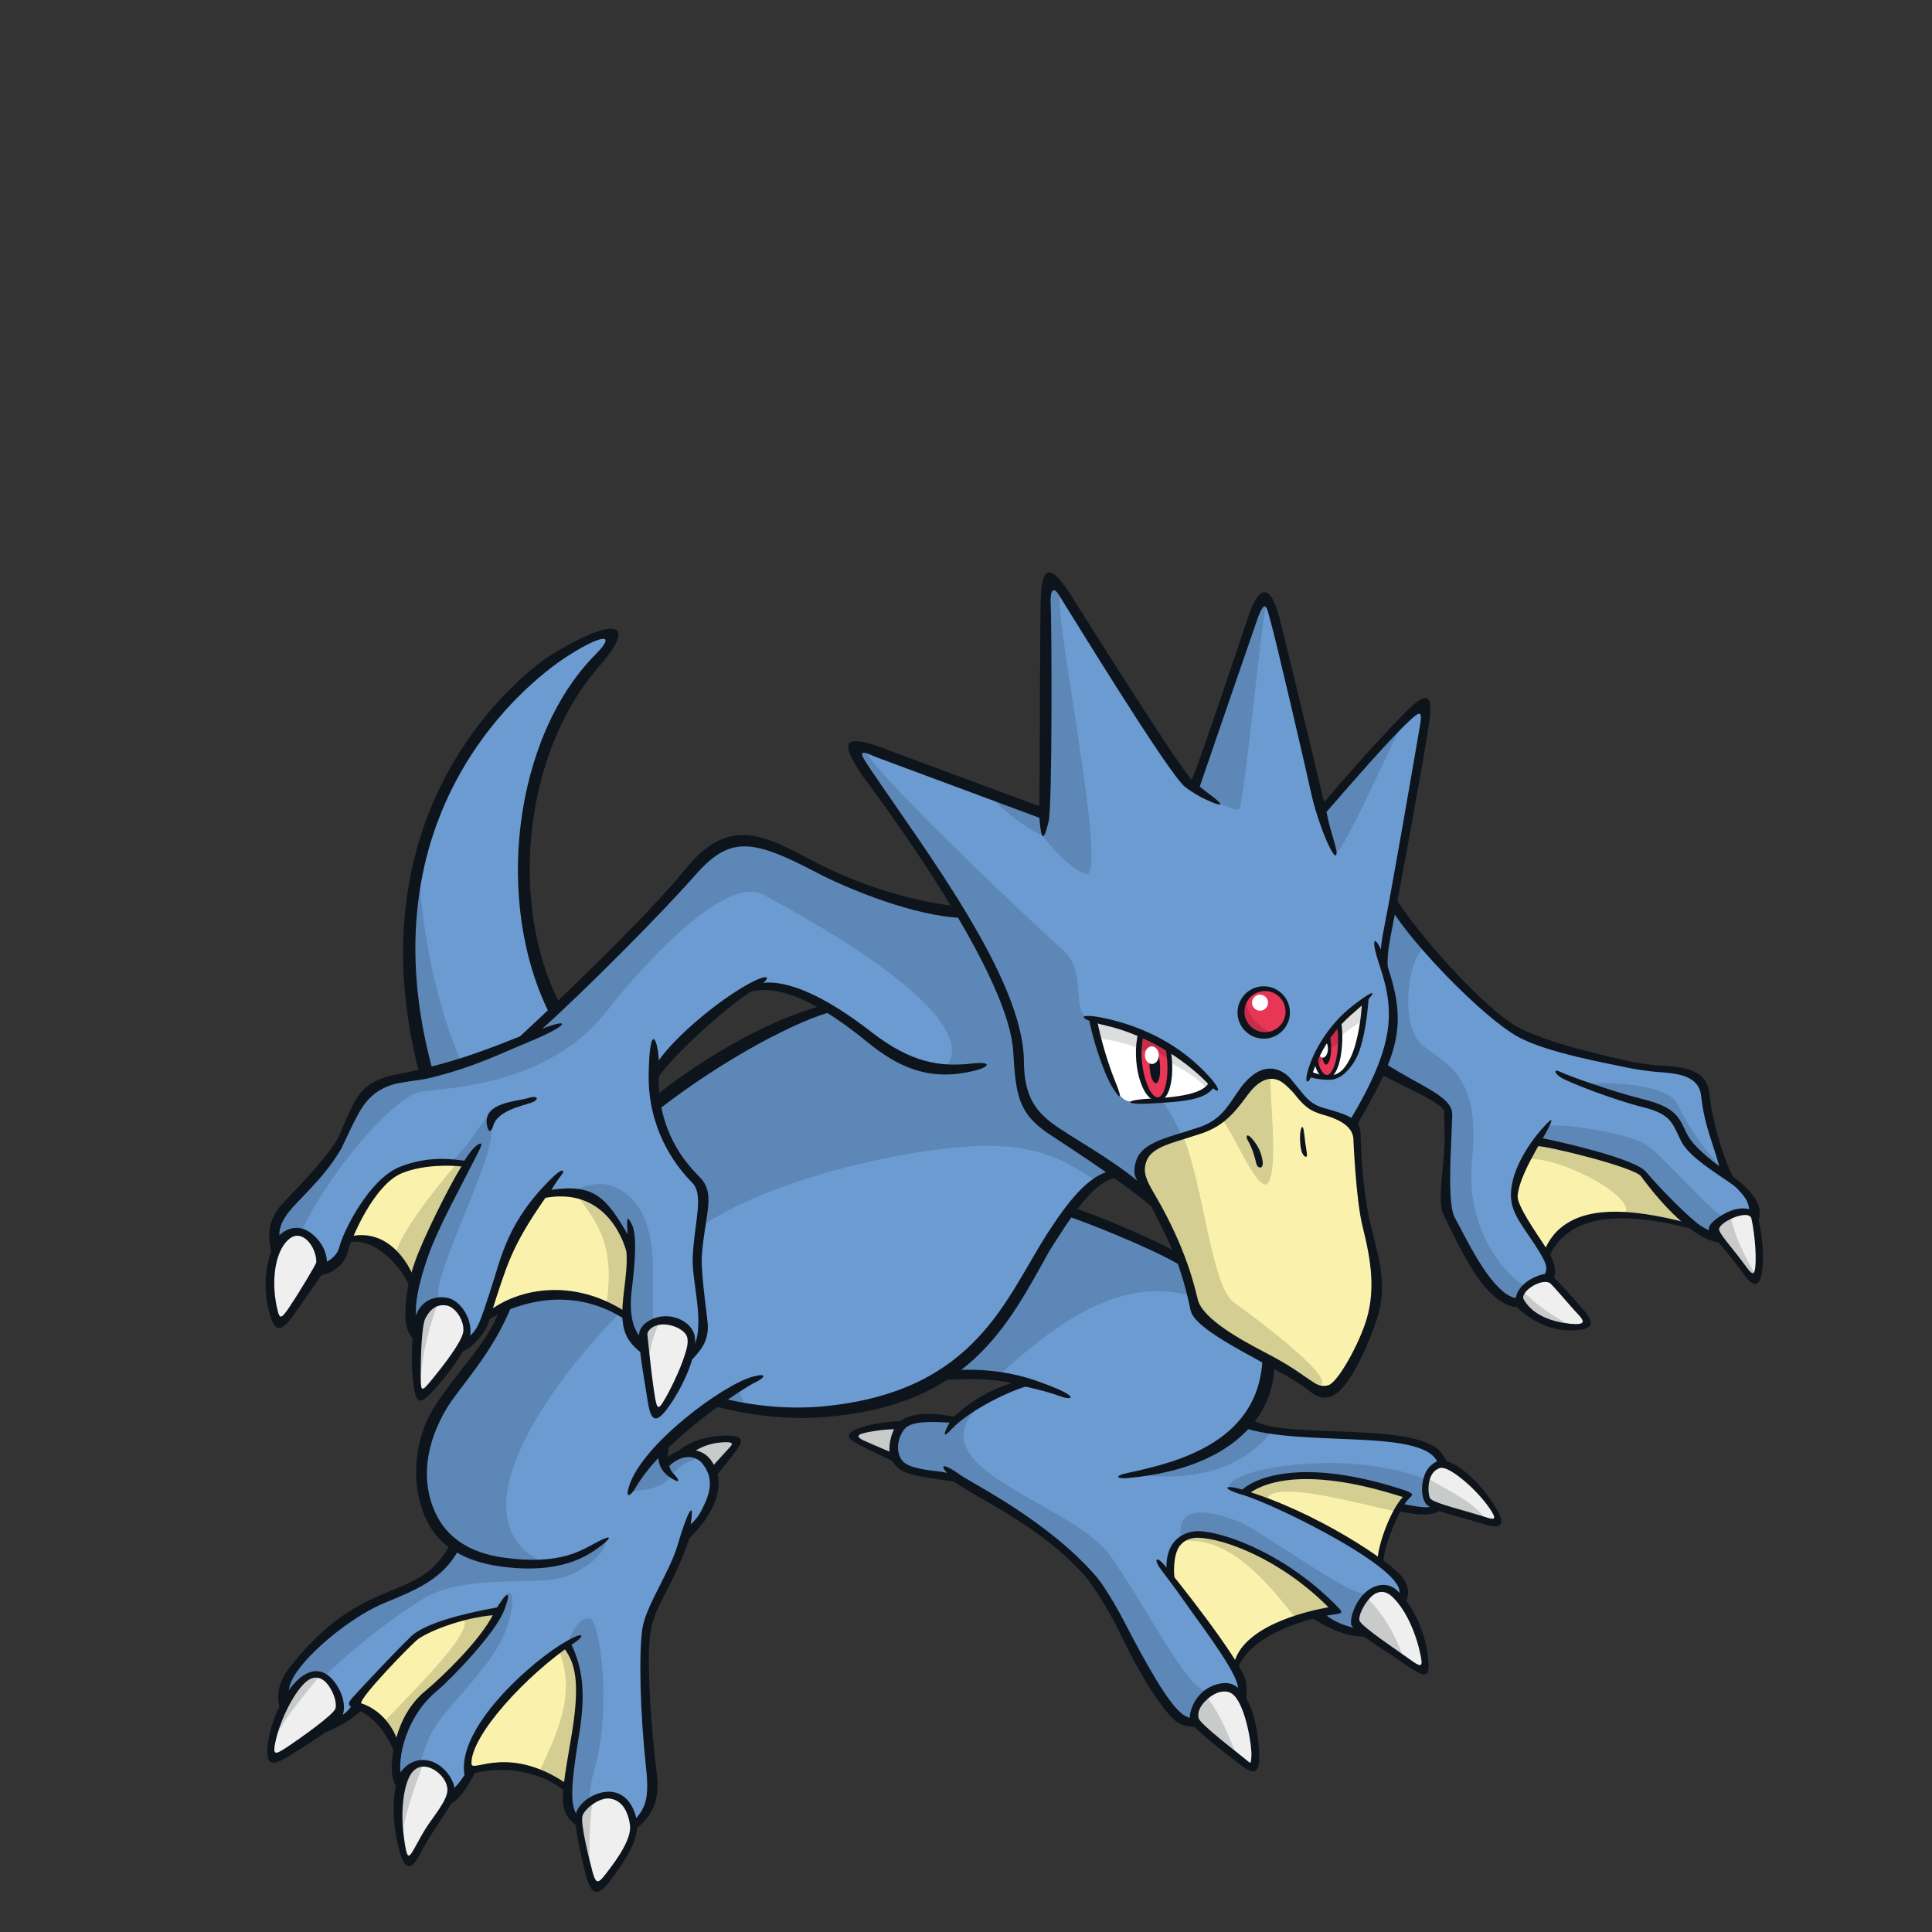 <svg width="800" height="800" viewBox="0 0 800 800" fill="none" xmlns="http://www.w3.org/2000/svg">
<rect x="0" y="0" width="800" height="800" fill="#333333" stroke="none"/>
<g clip-path="url(#clip0_42_63287)">
<path d="M230.817 417.885C201.433 367.676 224.975 292.469 248.052 273.002C262.511 260.794 250.4 259.106 234.64 269.741C212.418 284.763 148.021 336.914 178.201 444.863C178.201 444.863 260.978 469.395 230.836 417.885H230.817Z" fill="#6C9BD2"/>
<path d="M178.182 444.863C178.182 444.863 185.498 447.037 194.97 448.726C182.199 422.33 175.658 392.48 173.543 362.824C169.04 385.687 169.273 412.956 178.182 444.863Z" fill="#5D87B7"/>
<path d="M680.392 484.844L636.956 472.598L626.553 492.278L638.373 530.163C639.052 522.089 641.012 490.861 700.713 507.785L680.392 484.844Z" fill="#FAF2AC"/>
<path d="M680.392 484.844L636.956 472.598L633.152 479.798C649.688 480.089 679.034 497.207 672.396 502.875C680.897 503.108 687.34 504.233 700.732 508.018L680.412 484.844H680.392Z" fill="#D4CE93"/>
<path d="M719.888 490.784C719.888 490.784 718.646 490.027 716.724 488.804L717.074 488.92C714.26 481.429 708.573 469.454 706.768 453.306C705.351 440.632 687.01 443.563 678.568 441.7C670.125 439.817 640.217 433.626 627.097 426.134C613.977 418.643 586.455 388.036 576.15 371.17L570.482 442.166L576.945 444.223C585.155 449.56 599.556 456.761 599.556 461.166C599.556 466.795 597.402 498.236 601.148 504.796C604.893 511.356 615.549 535.112 626.165 538.586C630.707 540.081 642.953 533.055 643.031 528.281C643.167 519.702 628.028 506.718 627.097 496.412C626.165 486.106 637.402 472.986 637.402 472.986C637.402 472.986 675.831 480.478 680.508 486.106C685.186 491.735 705.759 513.53 708.553 512.599C711.368 511.667 725.478 508.601 726.429 503.923C727.36 499.246 719.869 490.803 719.869 490.803L719.888 490.784Z" fill="#6C9BD2"/>
<path d="M630.998 532.065C628.941 531.813 605.942 513.996 609.571 479.643C613.181 445.31 598.722 440.652 589.173 432.908C579.624 425.164 582.205 397.022 590.881 391.005C584.864 383.766 579.585 376.701 576.189 371.131L570.521 442.127L576.984 444.184C585.194 449.521 599.595 456.256 599.595 460.662C599.595 466.29 597.441 498.217 601.187 504.777C604.933 511.337 615.588 535.093 626.204 538.567C626.359 538.625 626.534 538.625 626.709 538.664C631.27 540.566 634.181 539.615 631.017 532.046L630.998 532.065Z" fill="#5D87B7"/>
<path d="M680.819 473.452C673.599 469.318 644.409 464.408 640.799 466.484C637.189 468.542 634.86 472.676 638.431 473.18C644.506 474.403 676.297 481.021 680.528 486.106C685.205 491.735 705.778 513.53 708.573 512.599C709.971 512.133 721.344 506.504 715.405 504.971C709.466 503.419 688.039 477.605 680.8 473.471L680.819 473.452Z" fill="#5D87B7"/>
<path d="M656.287 448.921C649.824 449.949 684.41 455.733 691.707 461.711C699.102 474.326 705.584 483.215 715.657 486.864C714.745 484.555 703.973 476.442 694.444 456.956C690.232 448.339 662.731 447.873 656.268 448.901L656.287 448.921Z" fill="#5D87B7"/>
<path d="M654.928 544.273C652.987 542.099 641.711 529.483 641.711 529.483C639.829 528.358 630.183 529.852 629.426 538.489C635.054 544.117 636.335 545.476 642.061 547.553C646.059 549.008 649.999 549.26 653.589 549.377C656.248 549.455 656.869 546.466 654.928 544.292V544.273Z" fill="#EFEFEF"/>
<path d="M630.493 534.549C629.95 535.655 629.562 536.936 629.426 538.469C635.054 544.098 636.549 546.349 642.565 547.475C644.545 547.844 647.029 548.096 649.475 548.251C642.585 544.758 636.063 540.197 630.493 534.549Z" fill="#C9CACA"/>
<path d="M709.35 508.833C708.593 506.581 723.712 496.722 726.468 503.903C729.612 516.324 728.409 530.143 726.468 530.143C724.527 530.143 709.369 508.833 709.369 508.833H709.35Z" fill="#EFEFEF"/>
<path d="M716.472 502.895C712.494 504.738 708.981 507.727 709.349 508.833C709.349 508.833 718.2 519.586 724.643 529.659C725.206 528.591 727.05 529.697 727.438 528.669C722.683 520.634 718.316 512.385 716.472 502.895Z" fill="#C9CACA"/>
<path d="M375.448 590.756C358.737 588.873 354.371 592.192 354.021 594.851C353.672 597.51 373.507 605.254 373.507 605.254L375.448 590.756Z" fill="#C9CACA"/>
<path d="M386.065 570.455C386.065 570.455 411.198 567.563 423.756 572.396C415.565 576.161 398.622 583.031 395.73 587.864C388.879 587.495 377.758 586.564 373.896 590.426C370.033 594.288 365.356 605.118 377.544 608.709C383.755 610.533 394.779 611.368 394.779 611.368C394.779 611.368 432.606 630.252 452.868 653.678C458.962 660.723 479.244 704.547 488.909 711.321C498.575 718.094 512.529 707.09 514.47 699.346C516.411 691.621 490.482 661.888 484.678 652.222C485.416 643.818 494.13 640.422 501.855 642.343C509.579 644.284 535.509 659.986 549.891 671.766C564.175 683.47 585.291 665.672 581.429 656.977C579.236 652.067 560.623 633.881 519.652 619.771C520.332 614.104 530.948 616.394 540.613 616.394C550.279 616.394 583.04 626.487 591.075 624.798C598.023 623.343 604.04 611.329 594.375 601.663C584.709 591.998 536.984 596.384 516.101 589.378C519.963 580.683 533.976 568.087 517.479 545.826C496.304 517.276 450.403 508.464 442.679 499.77L386.103 570.474L386.065 570.455Z" fill="#6C9BD2"/>
<path d="M521.671 552.366C520.526 550.27 519.148 548.077 517.459 545.806C496.285 517.257 455.644 506.893 442.912 500.721L386.084 570.455C386.084 570.455 400.485 568.786 412.945 570.086C442.368 543.594 477.886 515.549 521.69 552.366H521.671Z" fill="#5D87B7"/>
<path d="M458.768 642.829C440.214 620.568 375.118 607.195 408.287 579.461C402.465 582.333 397.224 585.361 395.73 587.845C388.879 587.477 377.758 586.545 373.895 590.407C370.033 594.27 365.026 606.477 377.544 608.69C392.683 611.349 398.641 613.95 398.641 613.95C398.641 613.95 432.606 630.233 452.868 653.659C458.962 660.704 480.486 703.927 490.151 710.7C494.48 713.728 499.293 713.747 503.485 712.175C503.155 711.166 500.535 701.171 500.341 700.162C492.849 702.491 474.295 664.178 458.768 642.849V642.829Z" fill="#5D87B7"/>
<path d="M488.987 636.579C487.725 639.082 488.211 641.217 489.142 644.303C492.539 641.896 497.352 641.198 501.835 642.323C509.56 644.264 536.46 660.198 550.841 671.999C563.806 682.615 565.32 670.563 566.95 660.14C560.235 662.198 522.272 633.803 513.247 630.193C504.203 626.583 486.794 621.285 488.987 636.579Z" fill="#5D87B7"/>
<path d="M527.086 591.939C523.553 591.551 521.477 590.29 518.488 589.785C501.117 603.856 491.083 604.827 469.695 610.183C490.171 613.91 514.723 609.504 527.086 591.939Z" fill="#5D87B7"/>
<path d="M514.548 611.077C504.223 615.716 510.414 617.268 516.605 618.821C522.796 620.374 533.859 616.376 540.613 616.376C550.279 616.376 583.04 626.468 591.075 624.779C594.86 623.984 593.404 618.743 594.336 614.182C564.33 600.713 524.873 606.439 514.548 611.077Z" fill="#5D87B7"/>
<path d="M494.402 711.301C493.936 704.081 505.135 693.892 512.083 701.19C519.031 708.506 520.487 727.158 519.031 732.631C517.168 731.796 494.673 715.435 494.402 711.301Z" fill="#EFEFEF"/>
<path d="M561.438 671.573C561.807 663.538 569.842 652.922 577.528 660.239C585.214 667.556 592.453 691.215 589.503 691.564C584.69 692.146 565.262 674.659 561.438 671.573Z" fill="#EFEFEF"/>
<path d="M591.055 621.479C589.231 617.462 590.318 607.214 596.179 606.496C605.806 605.292 622.652 628.815 620.556 630.756C618.285 632.852 591.055 621.498 591.055 621.498V621.479Z" fill="#EFEFEF"/>
<path d="M495.062 711.941C495.702 715.182 503.834 721.16 512.762 728.497C508.997 719.452 505.367 709.515 499.196 702.043C497.216 704.003 494.421 708.7 495.062 711.941Z" fill="#C9CACA"/>
<path d="M565.669 661.248C563.243 664.023 561.613 668.041 561.438 671.573C561.438 671.573 572.734 679.997 581.332 686.731C577.916 677.396 573.122 668.468 565.669 661.267V661.248Z" fill="#C9CACA"/>
<path d="M590.959 611.988C589.949 615.307 590.066 619.305 591.056 621.479C591.056 621.479 606.194 626.758 616.015 629.941C609.921 621.498 600.119 617.558 590.959 611.988Z" fill="#C9CACA"/>
<path d="M549.075 633.338C530.948 622.373 515.13 619.481 515.499 618.374C516.062 616.686 529.318 601.509 581.914 618.937C576.791 626.623 570.211 642.091 572.036 647.584C572.036 647.584 566.116 643.664 549.075 633.358V633.338Z" fill="#FAF2AC"/>
<path d="M578.032 625.924C579.313 623.245 580.672 620.8 581.914 618.917C524.485 599.897 515.46 620.276 516.391 617.481C516.566 616.957 518.623 619.596 524.485 621.693C524.834 612.124 559.75 621.925 578.032 625.924Z" fill="#D4CE93"/>
<path d="M484.678 652.203C483.591 647.448 485.047 635.027 496.381 635.376C507.716 635.745 532.578 644.886 553.054 666.449C540.264 668.274 514.664 675.222 512.102 690.205L484.678 652.184V652.203Z" fill="#FAF2AC"/>
<path d="M496.362 635.377C492.713 635.26 490.113 636.483 488.25 638.327C508.318 635.086 524.524 654.805 536.654 670.312C542.651 668.332 548.59 667.09 553.015 666.469C532.539 644.906 507.677 635.765 496.343 635.396L496.362 635.377Z" fill="#D4CE93"/>
<path d="M427.152 392.014L343.948 417.885C321.687 422.718 256.999 456.488 233.767 498.1C210.535 539.711 274.233 590.018 340.998 584.215C407.763 578.412 414.498 542.467 427.074 525.058C439.651 507.649 452.228 479.584 470.627 487.328L427.171 392.033L427.152 392.014Z" fill="#6C9BD2"/>
<path d="M470.627 487.309L427.171 392.014L343.968 417.885C321.706 422.718 257.018 456.488 233.786 498.1C214.378 532.88 255.66 573.715 308.722 582.817C298.96 553.899 262.2 529.755 285.529 511.414C314.642 488.124 378.223 475.004 406.89 474.499C435.556 473.975 445.959 484.786 454.77 489.25C459.603 486.008 464.843 484.883 470.646 487.328L470.627 487.309Z" fill="#5D87B7"/>
<path d="M284.093 602.09C286.092 597.762 302.938 593.337 304.2 596.462C305.481 599.586 294.127 612.92 294.127 612.92L284.073 602.09H284.093Z" fill="#EFEFEF"/>
<path d="M284.093 602.09C285.859 596.966 303.928 593.298 304.51 596.248C305.093 599.198 294.127 612.92 294.127 612.92L284.073 602.09H284.093Z" fill="#C9CACA"/>
<path d="M275.67 606.264L273.438 599.199C273.438 599.199 281.609 588.428 311.303 570.611C340.998 552.794 240.385 476.306 210.865 537.209C196.561 567.253 192.02 567.661 182.587 582.159C174.863 594.056 168.788 625.595 189.943 639.821L189.108 640.132C181.132 652.087 170.418 656.803 156.852 663.324C140.626 671.127 128.515 682.054 121.393 690.729C112.795 701.229 118.074 707.556 122.771 713.709C127.487 719.861 132.921 717.61 141.616 712.175C150.311 706.741 143.227 706.508 172.417 677.454C177.405 672.485 193.068 667.303 205.761 666.934C200.792 677.9 186.197 693.388 176.765 701.365C167.332 709.342 164.634 720.715 163.897 733.389C163.179 746.082 175.309 745.208 182.199 744.84C189.089 744.471 194.523 735.407 202.85 718.386C211.195 701.345 231.749 676.794 234.737 681.413C237.726 686.032 239.803 691.564 240.541 699.54C241.259 707.517 233.301 738.318 236.193 748.469C239.085 758.62 255.097 760.211 260.473 757.164C267.052 753.438 270.992 742.938 269.905 732.787C268.819 722.636 265.422 692.126 267.596 677.628C269.77 663.13 278.911 652.378 282.171 641.509C285.432 630.641 287.664 633.571 291.643 625.963C295.621 618.355 297.077 611.834 292.012 605.313C289.042 601.489 284.151 598.792 275.611 606.206L275.67 606.264Z" fill="#6C9BD2"/>
<path d="M250.4 638.694C248.886 637.045 234.136 650.572 223.287 646.186C182.238 623.983 243.238 551.687 279.532 522.419C255 510.347 224.917 508.251 210.885 537.208C196.581 567.252 192.039 567.66 182.607 582.158C174.882 594.055 168.807 625.594 189.963 639.82L189.128 640.13C181.151 652.086 170.438 656.802 156.871 663.323C140.646 671.126 130.476 680.694 122.635 688.69C114.969 696.512 119.374 711.359 118.443 713.028C128.768 695.988 158.21 672.232 175.503 661.907C192.796 651.581 221.21 656.744 233.088 653.134C244.966 649.524 251.895 640.325 250.381 638.675L250.4 638.694Z" fill="#5D87B7"/>
<path d="M210.361 659.617C207.1 660.976 207.352 665.595 204.849 667.012C205.159 667.012 205.489 666.973 205.8 666.954C200.831 677.919 186.236 693.407 176.804 701.384C167.371 709.361 165.566 719.861 164.848 732.554C164.518 738.357 166.692 741.501 169.817 743.17C172.495 736.028 173.97 727.779 178.356 718.211C182.743 708.662 202.675 691.233 208.575 677.162C213.214 666.061 212.767 658.608 210.38 659.598L210.361 659.617Z" fill="#5D87B7"/>
<path d="M246.266 732.165C253.699 705.614 248.032 671.572 244.558 670.33C239.822 668.641 236.872 676.735 234.291 681.024C234.485 681.121 234.66 681.237 234.796 681.451C237.785 686.07 239.861 691.601 240.599 699.578C241.317 707.555 233.359 738.356 236.251 748.507C237.416 752.582 240.715 755.261 244.577 756.833C246.188 749.283 241.783 748.196 246.266 732.165Z" fill="#5D87B7"/>
<path d="M261.23 617.52C268.838 616.666 273.826 616.472 278.503 610.669C283.181 604.865 285.316 605.739 289.857 603.138C286.81 600.848 282.366 600.421 275.67 606.243L273.884 600.576C266.761 606.34 264.859 609.252 261.249 617.52H261.23Z" fill="#5D87B7"/>
<path d="M398.35 377.614C385.424 376.003 368.461 371.966 352.294 365.503C336.146 359.04 321.493 348.036 310.973 348.036C297.523 348.036 298.009 347.104 286.849 361.447C281.201 368.725 234.175 413.908 218.279 428.6C186.391 443.486 174.319 443.719 161.723 447.911C148.972 452.162 146.973 462.021 141.325 471.725C135.677 481.41 127.196 490.998 120.422 498.004C109.709 509.086 113.338 520.013 123.042 524.865C132.747 529.717 140.122 524.943 141.752 518.48C143.363 512.017 153.863 489.329 165.974 484.477C178.084 479.624 193.126 481.837 193.126 481.837C193.126 481.837 180.2 507.689 176.163 519.004C172.126 530.319 165.76 550.29 174.63 555.938C183.499 561.586 193.456 561.334 199.123 550.019C204.771 538.703 209.759 509.125 227.188 494.239C251.429 490.202 255.873 505.748 259.93 516.248C263.966 526.748 255.349 545.652 261.812 554.541C268.275 563.43 281.667 566.652 286.519 561.004C296.087 549.844 286.965 540.703 289.275 522.226C290.886 509.3 294.011 495.19 287.548 488.727C281.085 482.264 269.362 464.331 270.973 444.942C277.436 431.201 308.276 408.92 314.778 408.551C329.547 407.716 352.701 422.797 359.98 428.445C367.258 434.092 378.515 444.204 405.609 442.244C432.703 440.284 398.33 377.614 398.33 377.614H398.35Z" fill="#6C9BD2"/>
<path d="M398.35 377.614C385.424 376.003 368.461 371.966 352.294 365.503C336.146 359.04 324.016 349.336 313.516 349.336C299.988 349.336 296.301 349.297 286.849 361.447C281.201 368.725 234.175 413.908 218.279 428.6C186.391 443.486 174.319 443.719 161.723 447.911C148.972 452.161 146.973 462.021 141.325 471.725C135.677 481.41 127.196 490.998 120.422 498.004C110.679 508.077 113.513 514.579 121.257 519.955C127.041 496.529 161.529 453.85 174.455 452.045C187.362 450.24 227.382 449.211 251.409 418.488C264.083 402.282 299.697 361.738 315.962 370.452C389.034 409.696 400.912 432.171 391.363 441.972C394.468 442.108 401.96 442.535 405.609 442.263C432.703 440.303 398.331 377.633 398.331 377.633L398.35 377.614Z" fill="#5D87B7"/>
<path d="M185.712 481.331C190.137 481.389 193.165 481.816 193.165 481.816C193.165 481.816 180.239 507.668 176.202 518.983C172.165 530.298 165.799 550.269 174.669 555.917C175.523 556.461 181.617 538.333 182.49 538.76C175.27 534.374 207.022 476.537 203.141 466.988C206.246 450.2 194.193 477.43 185.712 481.331Z" fill="#5D87B7"/>
<path d="M236.387 493.657C252.69 494.53 256.475 507.243 259.949 516.248C263.986 526.748 255.369 545.652 261.832 554.541C266.043 560.325 268.081 558.306 273.884 558.403C264.588 547.554 279.047 508.834 258.649 493.851C251.371 488.514 244.694 489.698 236.368 493.657H236.387Z" fill="#5D87B7"/>
<path d="M162.053 486.32C169.855 481.119 194.349 481.856 194.349 481.856C194.349 481.856 174.048 515.18 171.951 535.462C166.517 518.984 155.377 508.252 141.771 513.783C141.771 513.783 154.251 491.502 162.053 486.301V486.32Z" fill="#FAF2AC"/>
<path d="M194.349 481.875C194.349 481.875 192.272 481.816 189.128 481.855C178.609 493.888 163.373 513.995 163.878 520.458C167.643 524.534 169.758 528.92 171.932 535.48C174.028 515.199 194.329 481.875 194.329 481.875H194.349Z" fill="#D4CE93"/>
<path d="M261.56 519.004C261.56 519.004 253.389 501.556 249.682 498.586C245.975 495.617 235.203 490.784 225.926 494.491C216.649 498.198 200.016 546.098 200.016 546.098C212.767 538.451 235.727 529.523 259.522 545.671L261.56 518.984V519.004Z" fill="#FAF2AC"/>
<path d="M261.56 519.003C261.56 519.003 253.389 501.555 249.682 498.586C247.586 496.897 243.199 494.627 238.115 493.637C247.896 507.3 254.767 515.277 251.002 540.915C253.816 542.177 256.669 543.749 259.522 545.69L261.56 519.003Z" fill="#D4CE93"/>
<path d="M119.238 511.667C107.477 520.497 110.175 538.372 115.57 548.756C121.529 540.682 128.166 530.803 131.99 525.699C134.105 516.771 126.031 506.562 119.238 511.667Z" fill="#EFEFEF"/>
<path d="M174.921 545.245C171.583 551.707 170.884 565.72 174.28 578.472C181.927 569.117 192.039 559.16 192.777 552.891C194.057 541.848 181.733 532.066 174.921 545.245Z" fill="#EFEFEF"/>
<path d="M266.528 552.598C266.101 566.204 269.672 577.829 271.516 585.67C281.298 576.742 287.567 559.702 285.878 553.317C284.17 546.931 266.8 544.253 266.528 552.598Z" fill="#EFEFEF"/>
<path d="M181.442 539.131C179.113 539.713 176.804 541.596 174.921 545.264C171.583 551.727 170.244 566.516 173.64 579.267C173.854 579.015 174.067 578.763 174.281 578.491C173.562 565.371 176.726 552.251 181.442 539.131Z" fill="#C9CACA"/>
<path d="M266.14 552.717C265.965 558.073 267.926 562.498 268.197 567.234C268.605 560.538 270.022 553.823 273.205 547.127C270.352 547.476 266.237 549.631 266.14 552.717Z" fill="#C9CACA"/>
<path d="M477.575 498.916C464.397 487.019 449.937 473.84 438.04 468.736C426.143 463.632 423.581 454.277 422.319 439.41C421.038 424.524 413.644 406.144 403.513 388.152C392.12 367.909 359.824 320.825 355.574 314.439C351.324 308.054 357.282 309.762 363.221 311.897C369.179 314.032 431.655 336.119 431.655 336.119C431.655 336.119 433.77 255.787 433.363 249.402C432.683 239.251 435.187 239.446 441.01 247.694C446.114 254.914 490.734 322.94 493.723 325.91C497.119 321.659 516.256 261.726 519.225 255.341C524.407 244.22 525.145 248.412 527.726 257.049C530.269 265.55 546.009 331.441 547.27 336.119C554.49 325.483 582.128 297.011 585.097 293.614C588.067 290.218 591.056 290.218 590.202 298.292C589.348 306.366 578.304 366.299 574.908 383.3C571.511 400.302 575.742 404.941 577.431 417.692C579.139 430.443 572.637 447.484 559.498 464.874L477.575 498.896V498.916Z" fill="#6C9BD2"/>
<path d="M581.934 297.049C573.802 305.705 553.617 326.938 547.406 335.943C548.513 340.659 550.434 349.257 552.491 353.12C554.549 357.001 572.889 314.924 581.914 297.049H581.934Z" fill="#5D87B7"/>
<path d="M524.194 250.78C522.583 250.061 520.914 251.75 519.245 255.36C516.469 261.318 499.545 314.167 494.596 324.434C499.118 330.975 510.938 335.846 513.015 335.07C515.072 334.294 522.564 255.282 524.213 250.799L524.194 250.78Z" fill="#5D87B7"/>
<path d="M431.694 346.055C439.321 356.186 449.53 364.046 451.024 361.387C456.827 351.062 434.508 245.189 439.515 245.791C435.342 241.075 432.994 243.695 433.382 249.401C433.809 255.786 431.674 336.118 431.674 336.118C431.674 336.118 410.48 329.616 409.238 329.169C412.654 332.449 420.922 340.853 431.694 346.074V346.055Z" fill="#5D87B7"/>
<path d="M480.447 454.334C474.625 448.512 459.622 429.744 453.8 421.981C441.514 422.544 451.471 403.446 440.427 393.664C426.744 381.534 356.001 314.4 358.66 310.421C354.837 309.432 352.469 309.762 355.574 314.439C359.824 320.824 392.586 368.938 403.978 389.181C414.11 407.172 421.038 424.523 422.3 439.409C423.581 454.276 426.123 463.631 438.021 468.735C449.918 473.84 464.377 487.018 477.556 498.915L498.769 487.911C489.589 472.462 488.851 466.911 480.428 454.354L480.447 454.334Z" fill="#5D87B7"/>
<path d="M515.402 450.454C510.705 456.335 508.182 464.059 497.546 467.883C486.91 471.706 475.867 472.987 473.324 480.634C470.782 488.281 475.032 490.843 482.252 508.679C489.472 526.535 494.15 532.493 495.004 540.14C495.858 547.787 511.578 555.861 522.214 561.392C532.85 566.924 537.818 570.087 543.466 573.717C554.024 580.49 561.303 563.508 566.407 549.068C571.511 534.609 569.823 521.857 566.407 508.252C563.011 494.647 563.011 476.791 562.584 471.279C562.157 465.748 555.791 462.351 548.124 460.236C540.458 458.12 539.196 454.277 533.258 447.485C528.095 441.584 520.506 444.088 515.402 450.454Z" fill="#FAF2AC"/>
<path d="M525.63 488.939C528.987 480.671 525.96 456.799 525.96 444.164C522.233 444.319 518.39 446.707 515.402 450.452C512.257 454.373 510.084 459.128 505.794 463.01C511.423 470.443 522.272 497.207 525.63 488.939Z" fill="#D4CE93"/>
<path d="M510.918 539.286C501.622 532.57 498.497 491.677 489.996 470.6C481.282 473.259 475.42 474.287 473.305 480.634C470.762 488.281 475.013 490.843 482.233 508.679C489.453 526.534 494.13 532.493 494.984 540.14C495.838 547.787 511.559 555.861 522.195 561.392C532.83 566.923 537.799 570.087 543.447 573.716C558.158 575.676 529.589 552.755 510.918 539.286Z" fill="#D4CE93"/>
<path d="M502.146 449.385C499.273 442.359 472.645 425.144 453.8 421.98C453.683 426.483 457.546 440.807 460.243 447.075C463.349 454.334 465.328 455.984 468.725 456.236C474.392 456.663 495.702 456.896 502.146 449.385Z" fill="white"/>
<path d="M499.235 450.258C499.545 449.948 500.904 448.919 501.195 448.589C496.964 438.245 463.659 422.369 453.159 422.291C453.101 424.542 453.916 427.745 455.061 430.074C469.967 431.102 493.315 443.174 499.235 450.278V450.258Z" fill="#DCDDDD"/>
<path d="M556.858 443.931C563.903 436.789 565.398 418.137 564.815 414.547C556.412 419.205 542.418 437.876 542.127 445.406C549.502 447.153 553.753 447.075 556.858 443.931Z" fill="white"/>
<path d="M564.641 422.408C564.563 418.429 565.126 414.023 565.126 414.023C560.002 416.876 548.202 428.619 543.447 442.263C548.571 433.723 557.731 426.367 564.641 422.427V422.408Z" fill="#DCDDDD"/>
<path d="M472.606 427.921C471.869 430.968 471.636 435.005 472.063 439.411C472.936 448.455 476.275 455.52 479.516 455.209C482.757 454.898 484.698 447.31 483.824 438.265C483.669 436.655 483.436 435.102 483.126 433.646C482.776 431.977 472.859 426.912 472.606 427.921Z" fill="#E73656"/>
<path d="M483.203 432.443C480.797 430.676 475.925 428.658 472.742 427.707C471.772 429.842 471.655 431.938 471.578 435.703C474.605 433.238 481.127 435.878 484.601 439.604C484.251 436.305 484.096 434.908 483.203 432.443Z" fill="#C82D4A"/>
<path d="M544.941 438.556C545.523 442.923 547.212 445.815 549.017 445.931C554.587 446.261 555.072 431.453 554.412 424.679C554.335 423.864 544.844 437.722 544.941 438.556Z" fill="#E73656"/>
<path d="M554.49 432.442C554.49 429.667 554.587 427.085 554.044 425.145C550.162 429.337 547.27 433.645 544.786 437.857C544.786 438.109 545.543 442.088 545.562 442.34C547.717 436.654 552.142 432.151 554.49 432.442Z" fill="#C82D4A"/>
<path d="M533.49 418.896C533.49 424.233 529.143 428.58 523.805 428.58C518.468 428.58 514.121 424.233 514.121 418.896C514.121 413.558 518.468 409.211 523.805 409.211C529.143 409.211 533.49 413.539 533.49 418.896Z" fill="#E73656"/>
<path d="M514.101 418.895C514.101 424.232 518.449 428.58 523.786 428.58C524.99 428.58 526.115 428.328 527.163 427.939C521.263 425.28 515.499 420.351 516.275 412.82C514.917 414.489 514.082 416.586 514.082 418.895H514.101Z" fill="#C82D4A"/>
<path d="M525.067 415.188C525.067 417.032 523.573 418.507 521.748 418.507C519.924 418.507 518.43 417.012 518.43 415.188C518.43 413.364 519.924 411.869 521.748 411.869C523.573 411.869 525.067 413.364 525.067 415.188Z" fill="white"/>
<path d="M206.615 666.779C196.581 667.885 178.337 671.864 172.456 677.551C153.63 695.756 146.954 705.771 146.954 705.771C150.583 706.489 161.005 712.641 164.13 724.228C166.886 703.519 187.304 699.443 206.615 666.76V666.779Z" fill="#FAF2AC"/>
<path d="M191.515 669.943C197.978 674.077 171.233 700.103 157.939 714.038C160.695 716.853 163.043 720.249 164.13 724.228C166.886 703.519 202.19 684.46 205.217 667.361C201.413 667.788 196.658 668.836 191.535 669.943H191.515Z" fill="#D4CE93"/>
<path d="M235.533 740.898C219.56 729.409 198.58 731.291 193.572 733.484C194.426 712.116 227.847 683.838 234.796 680.732C247.819 702.043 235.475 721.082 235.514 740.898H235.533Z" fill="#FAF2AC"/>
<path d="M234.796 680.732C233.573 681.276 232.35 681.916 231.128 682.634C239.279 701.693 230.021 718.734 222.782 734.882C227.518 736.396 232.02 738.375 235.514 740.898C235.475 721.082 247.819 702.043 234.796 680.732Z" fill="#D4CE93"/>
<path d="M126.419 694.882C119.452 700.103 109.301 725.974 112.736 727.507C116.191 729.06 135.832 710.447 140.18 709.36C141.267 698.841 133.659 689.428 126.4 694.862L126.419 694.882Z" fill="#EFEFEF"/>
<path d="M168.109 735.465C162.131 748.216 166.828 771.118 168.943 771.021C170.962 770.924 185.149 747.789 186.605 742.355C187.692 733.66 173.562 723.878 168.128 735.465H168.109Z" fill="#EFEFEF"/>
<path d="M239.881 751.05C241.977 744.781 256.184 737.639 261.269 750.332C266.334 763.025 249.274 783.074 246.654 781.793C244.034 780.512 239.143 753.244 239.881 751.07V751.05Z" fill="#EFEFEF"/>
<path d="M126.42 694.881C120.519 699.307 114.231 712.621 112.446 723.645C116.211 712.427 125.177 703.421 132.533 693.581C130.612 693.018 128.496 693.329 126.42 694.881Z" fill="#C9CACA"/>
<path d="M168.109 735.464C164.984 742.141 164.615 753.437 165.954 762.461C167.662 751.224 171.369 740.666 175.29 730.166C172.534 730.205 169.855 731.719 168.109 735.464Z" fill="#C9CACA"/>
<path d="M245.567 745.072C242.792 746.586 240.599 748.876 239.881 751.05C239.318 752.739 241.802 768.789 244.306 777.445C243.995 766.616 243.724 756.174 245.567 745.072Z" fill="#C9CACA"/>
<path d="M575.684 375.809C585.912 392.539 614.54 421.322 627.931 428.969C640.294 436.034 665.933 440.303 676.142 442.555C676.142 442.555 683.187 443.681 686.098 443.875C694.696 444.418 703.449 445.33 704.4 453.753C705.934 467.417 709.66 473.531 712.804 486.359L718.355 488.456L716.162 484.477C713.153 476.927 709.252 465.806 707.758 452.511C706.555 441.817 694.987 441.701 686.273 441.157C683.478 440.983 676.743 439.896 676.743 439.896C666.632 437.683 639.79 431.803 627.796 424.951C614.714 417.479 587.407 387.493 577.334 371.016L575.703 375.848L575.684 375.809Z" fill="#0E141B"/>
<path d="M230.099 269.975C214.902 278.999 144.896 335.517 173.834 445.271L179.501 444.475C149.244 336.176 219.25 282.124 233.69 272.556C247.295 263.531 256.611 260.872 246.441 271.158C212.709 305.259 204.189 373.965 227.925 420.525L231.826 415.654C210.419 374.178 217.037 311.489 247.741 276.34C265.112 256.466 253.622 256.02 230.118 269.994L230.099 269.975Z" fill="#0E141B"/>
<path d="M647.942 507.145C642.779 510.717 640.139 515.53 638.723 520.052C639.421 520.848 640.178 521.585 640.916 522.342C642.061 517.859 645.03 513.453 650.135 509.921C660.382 502.817 678.257 502.487 704.517 509.921L703.974 507.805C676.899 500.12 658.888 499.557 647.942 507.145Z" fill="#0E141B"/>
<path d="M626.611 537.267C618.246 534.531 609.454 517.626 604.738 508.562L602.351 504.098C599.576 499.246 600.585 479.353 601.051 469.804L601.342 461.827C601.769 454.044 588.377 449.988 573.588 440.381L572.113 444.806C578.323 448.843 597.984 456.645 597.984 460.371L598.198 472.773C597.46 487.407 595.092 498.373 598.004 503.497L600.954 509.591C606.194 519.683 614.093 537.345 625.971 540.936C627.213 541.304 628.863 541.13 630.687 540.528C630.066 539.441 629.562 538.393 629.232 537.248C628.164 537.461 627.252 537.481 626.611 537.287V537.267Z" fill="#0E141B"/>
<path d="M640.198 516.733C635.908 510.173 628.106 499.129 628.417 495.151C629.096 486.766 637.927 473.316 640.663 468.057C643.4 462.797 643.206 462.079 638.14 467.843C633.075 473.607 624.749 485.776 625.719 496.548C626.34 503.302 631.619 509.164 636.199 516.422C640.353 522.963 641.44 525.292 638.955 528.785C640.45 528.882 641.944 529.096 643.458 529.523C643.846 527.543 645.205 524.419 640.198 516.752V516.733Z" fill="#0E141B"/>
<path d="M710.339 510.657C710.339 510.657 708.185 510.114 703.973 507.377C699.762 504.641 687.243 492.006 681.576 485.232C676.744 479.429 642.565 472.054 639.188 471.414C635.831 470.792 632.454 474.771 636.452 474.577C640.45 474.383 676.297 483.214 679.461 486.998C679.694 487.29 697.025 511.802 710.902 514.325C715.774 515.218 710.436 510.638 710.32 510.657H710.339Z" fill="#0E141B"/>
<path d="M720.607 489.6C715.754 485.505 702.169 476.79 698.636 469.745L697.355 467.067C694.522 461.011 691.649 457.964 679.81 455.014C667.738 452.006 649.106 445.349 646.156 443.874C643.206 442.399 643.419 444.301 646.37 446.183C649.32 448.085 667.796 455.325 680.14 458.411C690.737 461.05 692.212 464.214 694.871 469.92L696.191 472.656C699.975 480.226 716.104 488.921 718.996 491.832C724.197 497.072 723.867 498.528 724.488 501.614C727.438 502.875 726.914 510.522 728.389 504.641C729.864 498.761 725.459 493.714 720.607 489.6Z" fill="#0E141B"/>
<path d="M627.64 537.655C627.349 539.577 627.408 540.528 627.408 540.528C633.327 546.544 641.304 550.872 650.212 550.872C660.382 550.872 660.247 547.903 655.996 542.798C651.552 537.461 643.517 528.533 641.712 527.64C639.615 526.592 628.766 530.105 627.64 537.636V537.655ZM641.517 531.134C642.624 531.6 649.455 540.004 653.415 544.176C656.229 547.146 656.695 548.757 650.193 548.136C643.536 547.495 634.763 544.953 630.92 538.024C629.329 535.132 637.519 529.445 641.517 531.134Z" fill="#0E141B"/>
<path d="M714.318 502.43C710.65 504.409 705.448 508 708.418 510.95C711.193 513.725 717.792 521.624 721.693 527.175C726.118 533.483 728.874 533.25 729.728 525.7C730.388 519.819 729.864 511.726 727.807 503.555C726.429 499.984 720.393 499.15 714.318 502.43ZM725.167 504.39C725.963 507.553 727.166 516.074 726.972 522.42C726.759 528.786 725.711 528.223 722.78 524.147C717.307 516.598 711.31 510.445 711.853 508.66C712.785 505.613 723.77 500.76 725.187 504.39H725.167Z" fill="#0E141B"/>
<path d="M356.661 591.009C349.247 593.57 350.47 595.55 355.962 598.364C361.455 601.179 372.925 606.516 372.925 606.516L370.208 601.877C370.208 601.877 362.483 598.675 357.709 596.501C355.341 595.414 354.041 594.25 358.078 593.318C362.115 592.387 368.694 591.533 372.886 591.882L376.729 588.563C370.868 588.097 361.882 589.242 356.68 591.047L356.661 591.009Z" fill="#0E141B"/>
<path d="M443.727 499.906L441.184 503.303C448.617 505.632 476.468 516.694 487.842 523.429C487.318 521.682 486.968 519.936 486.425 518.169C476.468 512.425 451.568 502.138 443.727 499.887V499.906Z" fill="#0E141B"/>
<path d="M515.867 696.086C514.276 688.148 485.726 651.932 481.612 647.449C478.778 644.382 477.381 645.527 481.204 650.554C487.395 658.706 488.172 659.909 491.704 664.916C499.351 675.727 513.732 694.553 512.587 699.812C513.364 701.229 514.897 703.539 515.867 704.645C516.003 703.5 516.605 699.812 515.867 696.105V696.086Z" fill="#0E141B"/>
<path d="M489.724 709.845C483.902 705.77 474.198 688.263 465.872 672.154C461.136 662.994 456.264 655.502 453.897 652.765C433.673 629.378 402.193 614.123 397.36 610.552C392.527 606.981 388.18 605.409 392.139 609.892C388.238 608.961 384.046 609.174 377.932 607.369C374.187 606.263 372.789 604.322 372.129 601.702C371.12 597.743 372.944 593.298 374.866 591.377C378.029 588.213 386.744 588.718 393.168 589.086C393.168 589.086 388.122 598.131 394.216 591.61C400.31 585.088 415.099 577.073 424.706 574.161C432.082 575.889 435.129 576.743 439.631 578.373C444.134 580.003 448.055 578.315 428.724 571.619C411.295 565.583 394.837 567.407 393.789 567.524L386.2 571.813C386.433 571.794 406.074 569.581 418.865 572.725C418.496 572.88 405.939 576.219 395.012 586.641C390.257 585.729 379.349 583.691 372.634 588.504C370.285 590.193 368.286 595.666 368.286 599.975C368.286 604.516 370.926 608.572 376.554 610.222C382.59 612.008 393.808 613.23 395.012 613.522C405.822 621.052 431.868 632.484 449.666 653.076C451.859 655.599 458.865 665.944 463.62 675.919C471.519 692.475 481.262 708.758 487.59 713.184C490.016 714.872 493.354 715.221 496.673 714.969C496.149 713.96 495.023 712.951 494.615 711.961C492.849 711.611 490.908 710.719 489.686 709.845H489.724Z" fill="#0E141B"/>
<path d="M564.621 674.852C562.06 674.522 552.957 672.891 547.639 667.477C546.067 667.787 543.699 668.466 542.244 669.146C555.053 678.035 564.194 678.403 568.251 677.142C566.582 676.191 565.883 676.23 564.621 674.852Z" fill="#0E141B"/>
<path d="M580.692 653.076C576.034 646.962 545.213 625.904 514.199 616.763C506.435 614.473 505.989 616.53 514.199 618.879C528.231 622.915 586.708 651.873 578.751 660.975C579.974 661.732 581.119 662.586 582.089 663.576C582.652 661.732 584.573 658.161 580.692 653.076Z" fill="#0E141B"/>
<path d="M579.741 622.547C579.158 623.42 578.77 624.488 578.421 625.575C586.301 627.438 595.481 628.311 597.441 623.964C595.927 623.343 596.024 623.207 594.685 622.838C591.677 625.128 587.679 623.964 579.741 622.547Z" fill="#0E141B"/>
<path d="M595.384 600.033C584.69 591.668 555.441 593.609 533.723 591.668C525.222 590.911 522.699 589.921 516.819 587.379C516.353 588.291 514.742 590.115 514.082 590.911C538.711 599.645 590.92 590.911 595.539 606.283C597.13 606.302 598.45 606.399 599.848 606.748C599.207 605.215 597.13 601.392 595.364 600.014L595.384 600.033Z" fill="#0E141B"/>
<path d="M527.551 564.069C525.106 562.827 524.271 562.594 522.816 561.391C522.098 596.986 487.648 605.467 467.191 609.853C460.573 611.27 462.786 612.435 467.191 612.027C515.266 607.505 528.464 581.672 527.551 564.069Z" fill="#0E141B"/>
<path d="M505.193 697.134C495.372 699.094 492.422 708.236 492.636 711.943C492.83 715.164 507.774 726.188 513.985 731.021C519.594 735.388 521.651 733.835 521.418 726.984C520.914 711.904 517.226 703.675 513.247 699.502C510.88 696.998 508.026 696.552 505.193 697.134ZM505.465 700.55C507.425 700.259 509.346 700.298 511.093 702.141C516.139 707.459 518.488 723.879 518.177 727.159C517.867 730.419 518.294 730.633 515.557 728.323C512.82 726.014 497.061 714.097 496.343 711.477C494.984 706.528 501.99 701.093 505.465 700.569V700.55Z" fill="#0E141B"/>
<path d="M569.105 657.017C562.195 659.792 558.876 669.263 559.478 672.563C559.963 675.319 572.365 682.655 583.195 690.108C590.861 695.368 592.239 694.397 591.288 686.071C590.085 675.687 585.33 665.071 578.654 658.705C575.801 655.988 572.307 655.736 569.105 657.017ZM570.133 659.578C572.326 658.686 574.5 659.249 576.577 661.248C582.865 667.225 586.999 678.249 588.494 686.808C589.153 690.535 587.775 690.011 584.03 687.294C579.042 683.664 563.457 673.397 562.913 670.991C562.312 668.293 566.523 661.015 570.094 659.578H570.133Z" fill="#0E141B"/>
<path d="M619.275 624.118C612.075 612.201 601.711 604.516 596.878 604.69C594.665 604.768 591.987 606.767 590.706 609.038C588.455 613.055 588.144 619.266 590.318 622.507C592.492 625.749 604.583 627.922 613.763 630.911C623.72 634.152 622.613 629.65 619.256 624.118H619.275ZM596.354 607.854C599.847 606.845 611.318 616.394 617.043 624.895C620.11 629.455 618.576 629.32 615.51 628.33C606.951 625.554 593.229 622.371 592.181 620.411C591.133 618.451 590.57 609.504 596.354 607.854Z" fill="#0E141B"/>
<path d="M513.461 617.87C513.461 617.87 518.08 619.811 516.256 619.17C520.739 615.405 537.1 605.779 580.905 619.908C576.266 624.547 570.386 639.452 570.386 646.594C570.386 647.642 573.18 649.68 573.18 649.68C571.143 643.567 579.352 625.032 582.943 621.034C584.612 619.17 586.689 618.685 580.711 616.764C534.111 601.742 515.868 614.396 513.461 617.87Z" fill="#0E141B"/>
<path d="M483.165 651.718L486.522 654.474C485.862 651.64 485.746 643.469 488.638 639.937C490.462 637.724 493.044 636.637 496.324 636.754C506.61 637.084 529.939 645.313 550.085 665.537C540.769 667.206 513.539 673.475 510.725 689.991L511.87 693.485C514.373 678.831 538.013 670.447 553.015 668.409C555.597 668.06 556.295 667.846 554.025 665.517C533.141 643.896 507.464 634.367 496.401 634.017C492.287 633.881 481.651 636.113 483.145 651.718H483.165Z" fill="#0E141B"/>
<path d="M345.753 418.605L341.173 416.354C327.354 419.362 299.911 431.376 271.749 453.482C271.807 455.093 272.467 457.654 273.011 459.246C300.396 437.916 332.032 421.594 345.753 418.605Z" fill="#0E141B"/>
<path d="M461.602 484.516C452.305 485.583 443.96 494.86 434.042 510.232C416.303 537.617 404.308 576.142 341.309 582.295C327.296 583.654 312.798 582.373 299.057 578.957C297.795 579.752 296.048 581.13 295.059 582.004C308.974 585.808 325.122 588.079 341.212 586.798C400.951 582.043 416.943 549.65 434.682 517.704C443.183 504.564 452.752 488.3 463.387 487.466C462.475 486.495 461.233 485.525 461.602 484.554V484.516Z" fill="#0E141B"/>
<path d="M300.338 594.444C287.315 594.832 281.259 600.228 279.163 602.343L285.063 603.061L285.316 602.809C287.16 600.946 292.07 597.413 300.28 597.181C303.501 597.084 303.404 597.938 302.55 598.889C298.261 603.585 293.933 608.321 293.72 608.748L295.098 612.998C295.156 612.901 301.599 605.06 305.054 600.344C307.616 596.851 308.14 594.211 300.357 594.444H300.338Z" fill="#0E141B"/>
<path d="M186.178 742.026C185.887 744.102 185.13 745.946 184.198 747.635C189.012 746.916 192.602 741.89 197.202 733.078C196.251 732.826 195.28 732.438 194.291 731.875C191.36 736.844 188.759 740.221 186.178 742.006V742.026Z" fill="#0E141B"/>
<path d="M236.212 680.15C236.212 680.15 233.437 681.082 233.437 682.169C236.969 687.448 240.773 693.038 236.911 717.104C235.494 725.857 233.418 736.318 233.088 743.344C232.661 752.466 237.144 754.465 240.385 757.473C240.23 756.057 238.697 754.484 239.784 752.893C235.863 747.983 236.096 741.131 239.9 717.55C242.637 700.587 241.181 690.049 236.212 680.17V680.15Z" fill="#0E141B"/>
<path d="M133.775 713.902C131.757 715.823 129.525 717.415 127.177 718.676C135.483 718.929 146.663 711.359 149.574 708.176C148.565 707.555 146.857 706.158 145.867 705.809C143.014 711.165 136.221 712.699 133.756 713.902H133.775Z" fill="#0E141B"/>
<path d="M186.896 638.676C179.016 653.368 170.69 654.688 156.017 661.17C137.948 669.127 127.798 680.831 120.733 689.448C114.212 697.405 114.639 703.364 116.133 708.235C117.434 705.576 118.152 704.237 119.588 701.811C119.2 697.25 122.15 693 125.352 689.099C132.262 680.675 146.934 668.798 159.414 663.654C171.893 658.511 184.062 653.737 190.273 640.908L186.896 638.676Z" fill="#0E141B"/>
<path d="M293.933 604.069C290.207 599.256 280.813 598.499 275.243 604.516L276.038 608.087C281.939 601.721 288.072 602.458 290.983 606.185C295.719 612.279 294.205 618.257 290.498 625.36C288.964 628.291 287.567 629.708 285.995 631.26C287.897 619.072 284.015 627.98 280.658 639.548C277.3 651.115 267.421 664.934 266.004 674.347C264.471 684.517 265.034 708.971 267.518 731.99C268.857 744.508 267.518 748.875 261.948 754.406C261.89 755.649 262.433 756.774 262.259 758.036C270.798 752.077 273.244 744.605 271.982 734.688C269.44 714.755 268.256 691.698 268.799 681.664C269.731 664.158 276.155 663.323 285.607 636.792C293.7 628.893 302.686 615.307 293.972 604.069H293.933Z" fill="#0E141B"/>
<path d="M205.761 665.594C188.507 668.777 177.658 672.232 171.68 676.347C168.982 678.21 148.39 700.18 145.789 703.15C143.188 706.119 144.702 706.701 148.797 708.37C152.893 710.04 159.239 715.59 162.907 724.809C161.49 732.67 162.209 738.22 165.333 741.287C165.566 739.87 165.954 738.55 166.672 737.289C163.975 731.932 166.459 712.407 180.608 700.452C187.925 694.261 204.965 676.114 208.536 667.322C211.215 660.703 211.525 656.667 205.8 665.633L205.761 665.594ZM175.911 700.355C169.7 705.614 166.129 712.407 164.13 719.472C161.199 712.097 155.26 707.051 149.535 705.304C149.069 702.645 170.962 680.189 173.252 678.617C178.803 674.813 192.544 669.806 204.053 668.836C198.347 679.53 184.315 693.271 175.95 700.355H175.911Z" fill="#0E141B"/>
<path d="M192.097 732.146C192.136 735.853 192.33 735.407 195.377 734.514C208.012 730.865 224.684 733.233 234.971 742.685L236.446 739.89C211.176 721.53 195.397 734.359 195.222 730.38C194.756 718.89 217.619 693.698 238.173 679.996C241.783 677.589 242.346 675.183 234.602 679.55C220.938 687.255 191.826 712.854 192.078 732.146H192.097Z" fill="#0E141B"/>
<path d="M125.604 693.777C117.569 698.978 111.688 714.291 110.912 722.055C110.155 729.76 111.456 732.166 118.87 727.605C126.749 722.753 140.626 714.369 142.024 709.847C143.809 704.005 139.404 695.64 134.726 693C131.757 691.312 128.651 691.797 125.585 693.777H125.604ZM114.095 721.045C116.036 711.923 122.247 699.716 127.254 695.97C129.272 694.456 131.388 694.262 133.387 695.388C136.706 697.27 139.792 704.063 138.918 707.421C138.297 709.808 125.643 718.93 118.423 723.724C113.61 726.926 112.911 726.557 114.076 721.065L114.095 721.045Z" fill="#0E141B"/>
<path d="M165.663 734.165C161.704 742.608 162.616 756.524 165.469 766.577C167.759 774.593 170.457 774.729 174.009 767.567C176.124 763.297 179.521 758.154 181.578 755.049C184.897 750.041 187.575 746.121 188.313 743.326C189.089 737.154 183.441 730.633 178.22 729.197C169.933 726.926 165.663 734.165 165.663 734.165ZM167.817 764.559C167.196 760.949 166.614 756.058 166.614 752.351C166.614 746.16 167.449 740.085 169.351 736.028C171.699 731.002 175.445 731.235 177.463 731.817C181.326 732.943 185.401 737.193 185.266 741.346C185.149 745.5 179.754 751.846 176.706 756.465C175.154 758.814 173.291 762.288 171.777 765.044C169.428 769.353 168.71 769.721 167.817 764.539V764.559Z" fill="#0E141B"/>
<path d="M251.623 741.928C246.15 742.084 240.055 746.14 238.561 750.623C237.358 754.253 240.075 766.325 242.171 774.729C244.481 784.045 246.771 786.665 252.807 778.591C262.841 765.199 265.772 757.94 262.53 749.808C260.434 744.568 256.553 741.773 251.623 741.909V741.928ZM251.7 744.684C257.814 744.956 260.182 750.662 260.861 755.67C261.599 761.22 255.97 769.314 251.293 775.369C247.974 779.678 246.887 780.842 245.354 775.078C243.704 768.887 240.444 755.573 241.142 752.098C241.647 749.634 247.023 744.82 251.7 744.684Z" fill="#0E141B"/>
<path d="M179.365 583.361C172.534 594.463 169.06 612.843 176.376 628.932C181.461 640.15 192.155 646.477 206.789 648.573C232.428 652.242 243.762 643.857 248.304 640.499C252.845 637.142 254.088 635.046 247.722 638.287C241.336 641.509 232.622 648.418 208.187 644.925C194.349 642.945 184.916 636.637 180.161 626.176C174.183 612.998 176.279 597.762 184.936 583.225C190.253 574.278 204.208 560.421 212.321 539.557L206.77 542.448C202.791 555.122 188.332 568.805 179.385 583.342L179.365 583.361Z" fill="#0E141B"/>
<path d="M278.174 612.223C282.308 614.726 281.065 612.417 278.756 610.107C276.446 607.797 276.174 602.538 277.087 597.084L272.875 599.394C271.633 606.07 274.04 609.719 278.193 612.223H278.174Z" fill="#0E141B"/>
<path d="M260.434 615.521C258.784 620.838 261.113 619.577 263.19 616.006C275.184 595.394 309.246 573.948 312.604 572.473C315.961 570.998 318.97 568.028 311.342 570.163C299.348 573.521 265.907 597.917 260.434 615.521Z" fill="#0E141B"/>
<path d="M115.978 513.22C114.639 508.058 118.19 502.973 122.79 498.218C132.184 488.494 136.764 483.409 141.364 475.529L145.867 466.077C149.535 458.722 152.718 452.375 162.17 449.211C165.683 448.047 174.125 447.329 178.084 446.358C196.581 441.778 207.488 436.169 219.521 431.2C235.378 424.66 236.853 421.225 224.587 425.941C241.86 410.472 273.768 378.449 287.936 362.32C302.162 346.095 311.42 347.279 338.145 361.311C351.168 368.143 378.961 379.477 398.311 380.079L394.216 375.033C375.7 372.723 354.798 366.047 336.243 356.304C316.563 345.978 301.949 337.516 283.821 359.875C267.945 379.438 231.38 414.315 215.329 429.143C190.506 439.197 180.86 441.079 170.845 443.544C166.828 444.534 163.14 444.864 159.53 446.048C148.991 449.561 147.575 454.84 143.79 462.409L140.122 471.026C135.638 478.712 126.769 488.222 117.53 497.791C108.932 506.68 111.456 515.394 113.299 521.275C113.843 519.625 114.056 514.21 115.958 513.22H115.978Z" fill="#0E141B"/>
<path d="M198.754 473.53C196.969 474.015 194.193 477.451 192.311 480.653C188.429 480.129 177.832 478.266 165.508 483.196C152.834 488.261 142.16 509.785 140.491 516.462C139.772 519.295 137.385 521.508 134.746 522.73C133.853 523.138 132.921 523.449 131.951 523.643C131.873 525.215 131.679 526.573 131.097 528.184C132.941 528.145 134.707 527.777 136.318 527.02C139.734 525.448 142.897 522.595 143.809 518.946C145.343 512.813 154.95 490.377 166.537 485.738C175.736 482.05 186.76 482.594 191.069 482.982C185.693 491.658 175.406 512.425 171.952 522.109C169.001 530.358 167.856 537.073 167.856 545.128C167.856 549.514 169.467 553.143 172.107 555.608C171.641 552.969 172.165 549.902 172.514 547.185C170.903 538.568 175.523 525.04 177.522 519.45C181.481 508.349 190.7 491.599 194.155 484.69C197.609 477.781 200.559 473.045 198.774 473.53H198.754Z" fill="#0E141B"/>
<path d="M264.529 552.891C261.327 548.504 260.667 541.692 261.579 534.297C262.375 527.699 264.238 512.327 261.696 507.126C259.483 502.584 259.425 504.7 259.91 511.124C251.157 496.218 246.305 490.046 228.333 492.666C228.333 492.666 230.895 488.474 232.467 486.592C234.039 484.709 233.224 483.312 229.206 487.154C209.875 505.67 207.585 520.809 203.044 534.453C201.297 539.732 199.453 545.729 197.901 548.795C196.542 551.493 194.912 553.104 193.029 554.172C192.078 556.248 191.049 558.48 189.749 560.343C194.194 559.082 199.026 554.521 201.627 549.319C202.52 547.534 203.723 542.643 206.052 535.637C210.458 522.4 212.903 514.501 225.868 495.985C253.156 491.153 259.386 518.324 259.386 518.324C259.794 523.351 259.134 528.358 258.377 534.627C257.426 542.546 256.863 550.057 260.706 555.317C262.103 557.257 263.908 558.965 265.888 560.421V554.618C265.422 554.055 264.956 553.473 264.51 552.871L264.529 552.891Z" fill="#0E141B"/>
<path d="M272.797 439.06C272.37 430.016 268.993 422.835 268.605 444.785C268.217 466.736 278.911 482.011 286.597 489.696C291.701 494.801 287.392 506.368 286.829 520.847C286.402 531.774 293.195 551.842 285.49 560.11C285.18 560.44 284.85 560.731 284.462 561.003C284.112 562.322 283.666 563.545 283.084 564.671C284.908 564.127 286.461 563.215 287.567 561.915C289.993 559.081 293.118 555.821 293.118 549.222C293.118 546.757 290.245 527.892 290.575 520.788C290.925 513.685 292.71 504.893 293.176 500.099C293.622 495.635 293.584 491.249 289.682 487.348C283.452 481.118 272.661 468.58 272.661 446.086C277.183 438.458 300.299 417.167 311.459 410.277C320.522 404.688 319.183 402.281 309.595 407.618C297.349 414.411 280.037 428.793 272.778 439.099L272.797 439.06Z" fill="#0E141B"/>
<path d="M402.581 440.38C389.674 441.855 377.467 440.302 360.853 427.357C330.945 404.106 316.486 405.581 310.974 408.376C311.808 409.657 306.645 410.588 307.519 411.83C321.551 405.134 341.697 417.206 358.97 431.355C371.722 441.797 384.473 447.755 402.6 443.582C410.286 441.816 410.83 439.429 402.6 440.38H402.581Z" fill="#0E141B"/>
<path d="M201.607 465.651C202.151 468.95 203.296 469.358 204.344 465.864C206.071 460.177 215.581 458.004 219.541 456.762C223.5 455.52 223.112 453.268 218.667 454.685C214.242 456.102 200.094 456.412 201.607 465.651Z" fill="#0E141B"/>
<path d="M143.809 512.23L142.276 515.083C146.041 513.55 150.098 513.86 154.348 515.976C162.228 519.935 168.924 529.348 170.166 534.724L172.437 532.162C171.039 526.223 162.073 507.339 143.809 512.23Z" fill="#0E141B"/>
<path d="M200.521 544.467L200.715 547.282C214.922 538.761 237.726 532.007 259.929 547.087L260.279 544.002C236.872 528.126 212.651 533.812 200.521 544.487V544.467Z" fill="#0E141B"/>
<path d="M116.502 510.775C112.543 513.745 107.904 528.049 110.99 541.324C113.028 550.096 115.104 553.9 121.781 544.254C126.769 537.054 135.037 525.234 135.037 525.234C136.57 518.81 132.164 512.794 128.127 510.154C124.323 507.65 120.384 507.864 116.502 510.775ZM114.561 540.936C112.116 529.174 114.25 517.141 120.073 512.774C122.46 510.989 124.634 511.726 126.07 512.658C128.69 514.385 130.98 518.422 130.98 522.711C130.98 523.293 123.799 535.443 119.335 541.964C116.055 546.758 115.628 545.962 114.58 540.916L114.561 540.936Z" fill="#0E141B"/>
<path d="M172.398 544.195C170.709 548.776 170.108 561.799 170.865 570.203C172.01 582.799 173.795 582.352 181.578 573.463C188.274 565.816 194.349 556.093 194.756 552.58C195.533 545.903 190.525 538.121 184.819 537.325C175.173 535.947 172.398 544.215 172.398 544.215V544.195ZM174.203 569.446C174.164 562.614 174.572 548.931 176.144 545.884C178.434 541.459 181.365 540.061 184.742 540.547C188.837 541.129 192.621 547.495 191.767 551.765C190.952 555.86 184.256 564.671 178.744 571.386C174.494 576.569 174.222 576.471 174.203 569.446Z" fill="#0E141B"/>
<path d="M275.514 545.03C270.468 545.107 265.849 547.941 264.82 551.357C263.792 554.773 266.684 570.513 268.197 580.159C269.498 588.466 271.516 590.309 277.397 581.77C284.636 571.25 289.12 558.615 287.548 552.735C286.267 547.902 280.561 544.933 275.514 545.03ZM273.418 548.484C278.018 547.96 283.724 550.639 284.539 553.686C284.675 554.229 284.753 554.85 284.753 555.549C284.753 559.877 279.784 571.347 276.077 577.966C272.545 584.273 272.098 584.39 270.915 576.665C269.556 567.815 268.062 552.58 268.062 552.58C268.12 550.483 270.818 548.795 273.418 548.504V548.484Z" fill="#0E141B"/>
<path d="M571.317 399.99C577.8 419.185 577.392 433.276 558.566 464.62L561.613 466.406C578.828 436.323 583.564 424.93 573.666 397.642C569.687 386.696 566.814 386.599 571.317 399.99Z" fill="#0E141B"/>
<path d="M591.211 302.892C593.909 286.55 591.521 285.153 580.75 296.138C569.202 307.919 551.967 327.676 548.299 332.198C547.115 327.346 533.685 271.101 529.919 256.351C526.038 241.134 521.263 242.066 516.663 255.924C512.064 269.781 496.479 316.187 493.47 322.921C486.872 315.895 444.62 248.219 442.892 245.579C434.78 233.255 431.383 234.38 430.956 248.083C430.529 261.785 430.646 322.339 430.354 333.829C426.337 332.412 364.754 309.452 364.754 309.452C348.626 303.688 348.179 307.686 356.855 320.845C358.175 322.844 417.351 400.031 419.544 435.315C420.611 452.356 421.155 460.779 434.236 469.474C445.842 477.198 466.997 490.668 479.574 502.041L476.216 493.404C463.446 481.856 450.17 474.831 438.7 467.242C428.86 460.759 424.066 454.238 423.969 439.294C423.756 405.426 382.804 351.646 360.601 318.748C355.807 311.645 354.972 309.976 362.697 313.469C362.697 313.469 418.962 334.353 430.374 338.623C431.17 348.463 432.179 348.463 434.197 340.234C435.847 333.441 435.478 255.691 435.051 249.325C434.838 246.103 435.672 242.377 438.04 245.715C439.826 248.257 483.786 320.573 490.753 325.871C494.227 328.511 497.333 330.161 499.371 331.092C506.202 334.256 507.561 333.926 501.156 329.113C499.856 328.123 498.284 326.958 496.789 325.716C500.38 315.158 519.846 258.583 520.759 256.079C524.213 246.646 524.698 252.605 526.193 257.554C527.843 263.047 540.439 316.944 542.709 327.502C545.524 340.661 552.452 356.983 553.365 353.819C553.986 351.626 551.074 345.687 549.269 336.197C556.295 328.181 574.869 306.521 583.816 298.292C587.717 294.702 589.095 293.867 587.989 300.388C585.311 316.148 576.383 367.793 573.355 382.99C572.152 389.065 571.279 394.034 572.016 397.993C572.928 397.993 574.151 404.883 575.121 404.883C573.976 399.002 574.694 393.199 576.189 385.804C578.984 371.792 588.106 322.106 591.269 302.911L591.211 302.892Z" fill="#0E141B"/>
<path d="M525.649 442.495C521.554 442.592 517.731 445.348 514.315 449.598L511.074 454.198C507.949 458.934 504.708 463.844 497.061 466.6L489.821 468.929C481.786 471.355 472.703 473.859 470.53 480.419C469.967 482.107 469.714 483.582 469.714 484.98C469.714 488.337 472.664 491.152 475.032 496.042C483.358 513.199 488.288 520.264 493.024 542.642C495.081 552.385 531.627 567.058 542.437 576.141C548.124 580.915 553.229 578.897 558.042 571.949C562.7 565.214 566.426 556.849 569.648 547.707C574.733 533.326 571.375 522.496 567.746 507.92C565.087 497.285 563.981 484.048 563.651 476.129L563.321 468.774C562.913 463.359 558.333 461.631 548.512 458.895C543.039 457.381 541.195 455.052 537.838 450.84L534.305 446.551C532.073 443.989 528.774 442.398 525.669 442.475L525.649 442.495ZM529.434 447.327C531.957 448.376 535.664 452.568 535.664 452.568C539.138 456.915 541.428 459.807 547.755 461.554C556.353 463.941 560.06 467.26 560.39 471.394C560.39 471.394 561.438 496.799 564.175 507.707C567.688 521.778 569.959 534.879 565.106 548.62C561.399 559.1 553.597 572.55 550.065 573.579C548.144 574.142 546.261 573.909 544.204 572.589C538.789 569.115 535.334 566.01 524.504 560.381L524.077 560.148C514.004 554.908 498.031 546.174 495.993 538.178C494.79 533.481 491.529 517.566 478.526 495.266C474.799 488.881 473.072 485.698 474.625 481.079C476.352 475.858 482.97 473.878 490.637 471.549L498.012 469.181C506.513 466.115 510.802 461.36 516.547 453.499C522.292 445.639 526.911 446.279 529.434 447.327Z" fill="#0E141B"/>
<path d="M516.78 472.385C518.565 475.452 519.516 478.887 520.215 481.818C520.739 483.992 523.437 484.38 522.796 480.595C522.156 476.869 520.856 474.365 518.546 471.628C516.236 468.892 515.654 470.483 516.78 472.405V472.385Z" fill="#0E141B"/>
<path d="M538.886 476.537C539.584 479.041 541.564 480.128 541.137 477.469C540.827 475.489 540.244 471.607 540.011 469.259C539.72 466.522 539.157 465.766 538.614 467.9C538.071 470.055 538.323 474.499 538.886 476.537Z" fill="#0E141B"/>
<path d="M454.207 422.137C453.101 422.06 451.645 421.613 450.85 421.303C451.956 428.6 456.672 443.739 460.573 450.144C463.814 455.423 464.998 455.617 461.932 448.144C458.652 440.148 455.818 430.289 454.207 422.157V422.137Z" fill="#0E141B"/>
<path d="M476.702 454.897C464.979 455.441 465.231 457.556 476.275 456.955C491.161 456.139 499.293 455.305 502.748 449.987C502.126 449.521 501.428 448.24 500.923 447.619C499.468 451.054 494.81 454.043 476.682 454.897H476.702Z" fill="#0E141B"/>
<path d="M501.311 446.474C489.045 432.519 473.169 425.047 457.507 421.631C446.599 419.244 444.949 421.689 457.914 424.659C473.771 428.288 489.802 437.915 500.244 448.745C504.999 453.674 506.008 451.792 501.331 446.474H501.311Z" fill="#0E141B"/>
<path d="M559.517 437.334C557.44 441.817 555.073 444.845 551.268 445.291C548.202 445.66 544.65 444.573 542.535 443.505C542.088 443.37 541.642 445.621 541.952 445.834C542.671 446.32 548.124 447.387 551.307 447.077C555.946 446.611 559.633 441.875 561.458 438.42C564.292 433.083 565.98 423.398 566.756 413.209C566.038 413.461 564.66 414.451 563.942 415.033C563.826 420.021 562.428 431.026 559.498 437.334H559.517Z" fill="#0E141B"/>
<path d="M484.62 434.228C484.329 432.753 482.136 431.763 482.349 432.714C484.795 443.447 482.757 454.141 479.458 454.393C475.867 454.665 470.704 441.195 473.499 428.386C473.654 427.687 471.461 427.066 471.306 427.726C468.375 439.196 472.568 456.547 479.729 455.849C485.435 455.305 486.309 442.709 484.64 434.228H484.62Z" fill="#0E141B"/>
<path d="M480.331 441.157C480.583 445.427 479.865 448.338 478.681 448.494C477.478 448.63 476.274 445.951 476.022 441.681C475.77 437.412 476.488 434.267 477.691 434.132C478.875 433.996 480.078 436.888 480.35 441.177L480.331 441.157Z" fill="#0E141B"/>
<path d="M555.441 423.902C555.364 423.378 553.792 425.532 553.85 426.114C554.937 436.362 552.123 444.921 549.638 445.115C548.105 445.251 546.009 442.786 545.543 437.585C545.485 436.983 544.126 438.691 544.204 439.254C544.98 444.902 547.736 446.842 549.91 446.493C555.014 445.678 556.625 432.344 555.461 423.882L555.441 423.902Z" fill="#0E141B"/>
<path d="M547.27 435.47C547.387 438.498 548.143 440.808 549.094 440.846C549.929 440.866 551.113 438.789 551.191 434.286C551.21 432.908 551.035 430.948 550.841 429.861C550.705 429.182 547.251 435.043 547.27 435.451V435.47Z" fill="#0E141B"/>
<path d="M512.432 419.244C512.432 425.241 517.304 430.093 523.281 430.093C529.259 430.093 534.131 425.222 534.131 419.244C534.131 413.266 529.259 408.395 523.281 408.395C517.304 408.395 512.432 413.266 512.432 419.244ZM515.285 418.894C515.285 414.198 519.109 410.374 523.805 410.374C528.502 410.374 532.326 414.198 532.326 418.894C532.326 423.591 528.502 427.415 523.805 427.415C519.109 427.415 515.285 423.591 515.285 418.894Z" fill="#0E141B"/>
<path d="M479.846 436.867C479.885 438.885 478.642 440.535 477.051 440.574C475.46 440.613 474.12 439.002 474.082 437.003C474.023 434.984 475.285 433.334 476.876 433.296C478.468 433.257 479.807 434.848 479.846 436.867Z" fill="white"/>
<path d="M548.784 431.006C547.6 432.5 547.581 435.179 545.931 436.188C546.3 437.236 546.94 437.954 547.697 437.973C548.881 437.973 549.852 436.343 549.871 434.305C549.871 432.869 549.444 431.646 548.765 431.025L548.784 431.006Z" fill="white"/>
<path d="M559.536 416.934C550.725 423.844 543.466 435.217 541.273 444.494C540.244 448.784 541.778 448.997 543.253 444.96C546.669 435.664 551.133 427.24 560.817 419.069C570.657 410.763 571.395 407.618 559.517 416.934H559.536Z" fill="#0E141B"/>
</g>
<defs>
<clipPath id="clip0_42_63287">
<rect width="620" height="546.404" fill="white" transform="translate(110 237)"/>
</clipPath>
</defs>
</svg>
